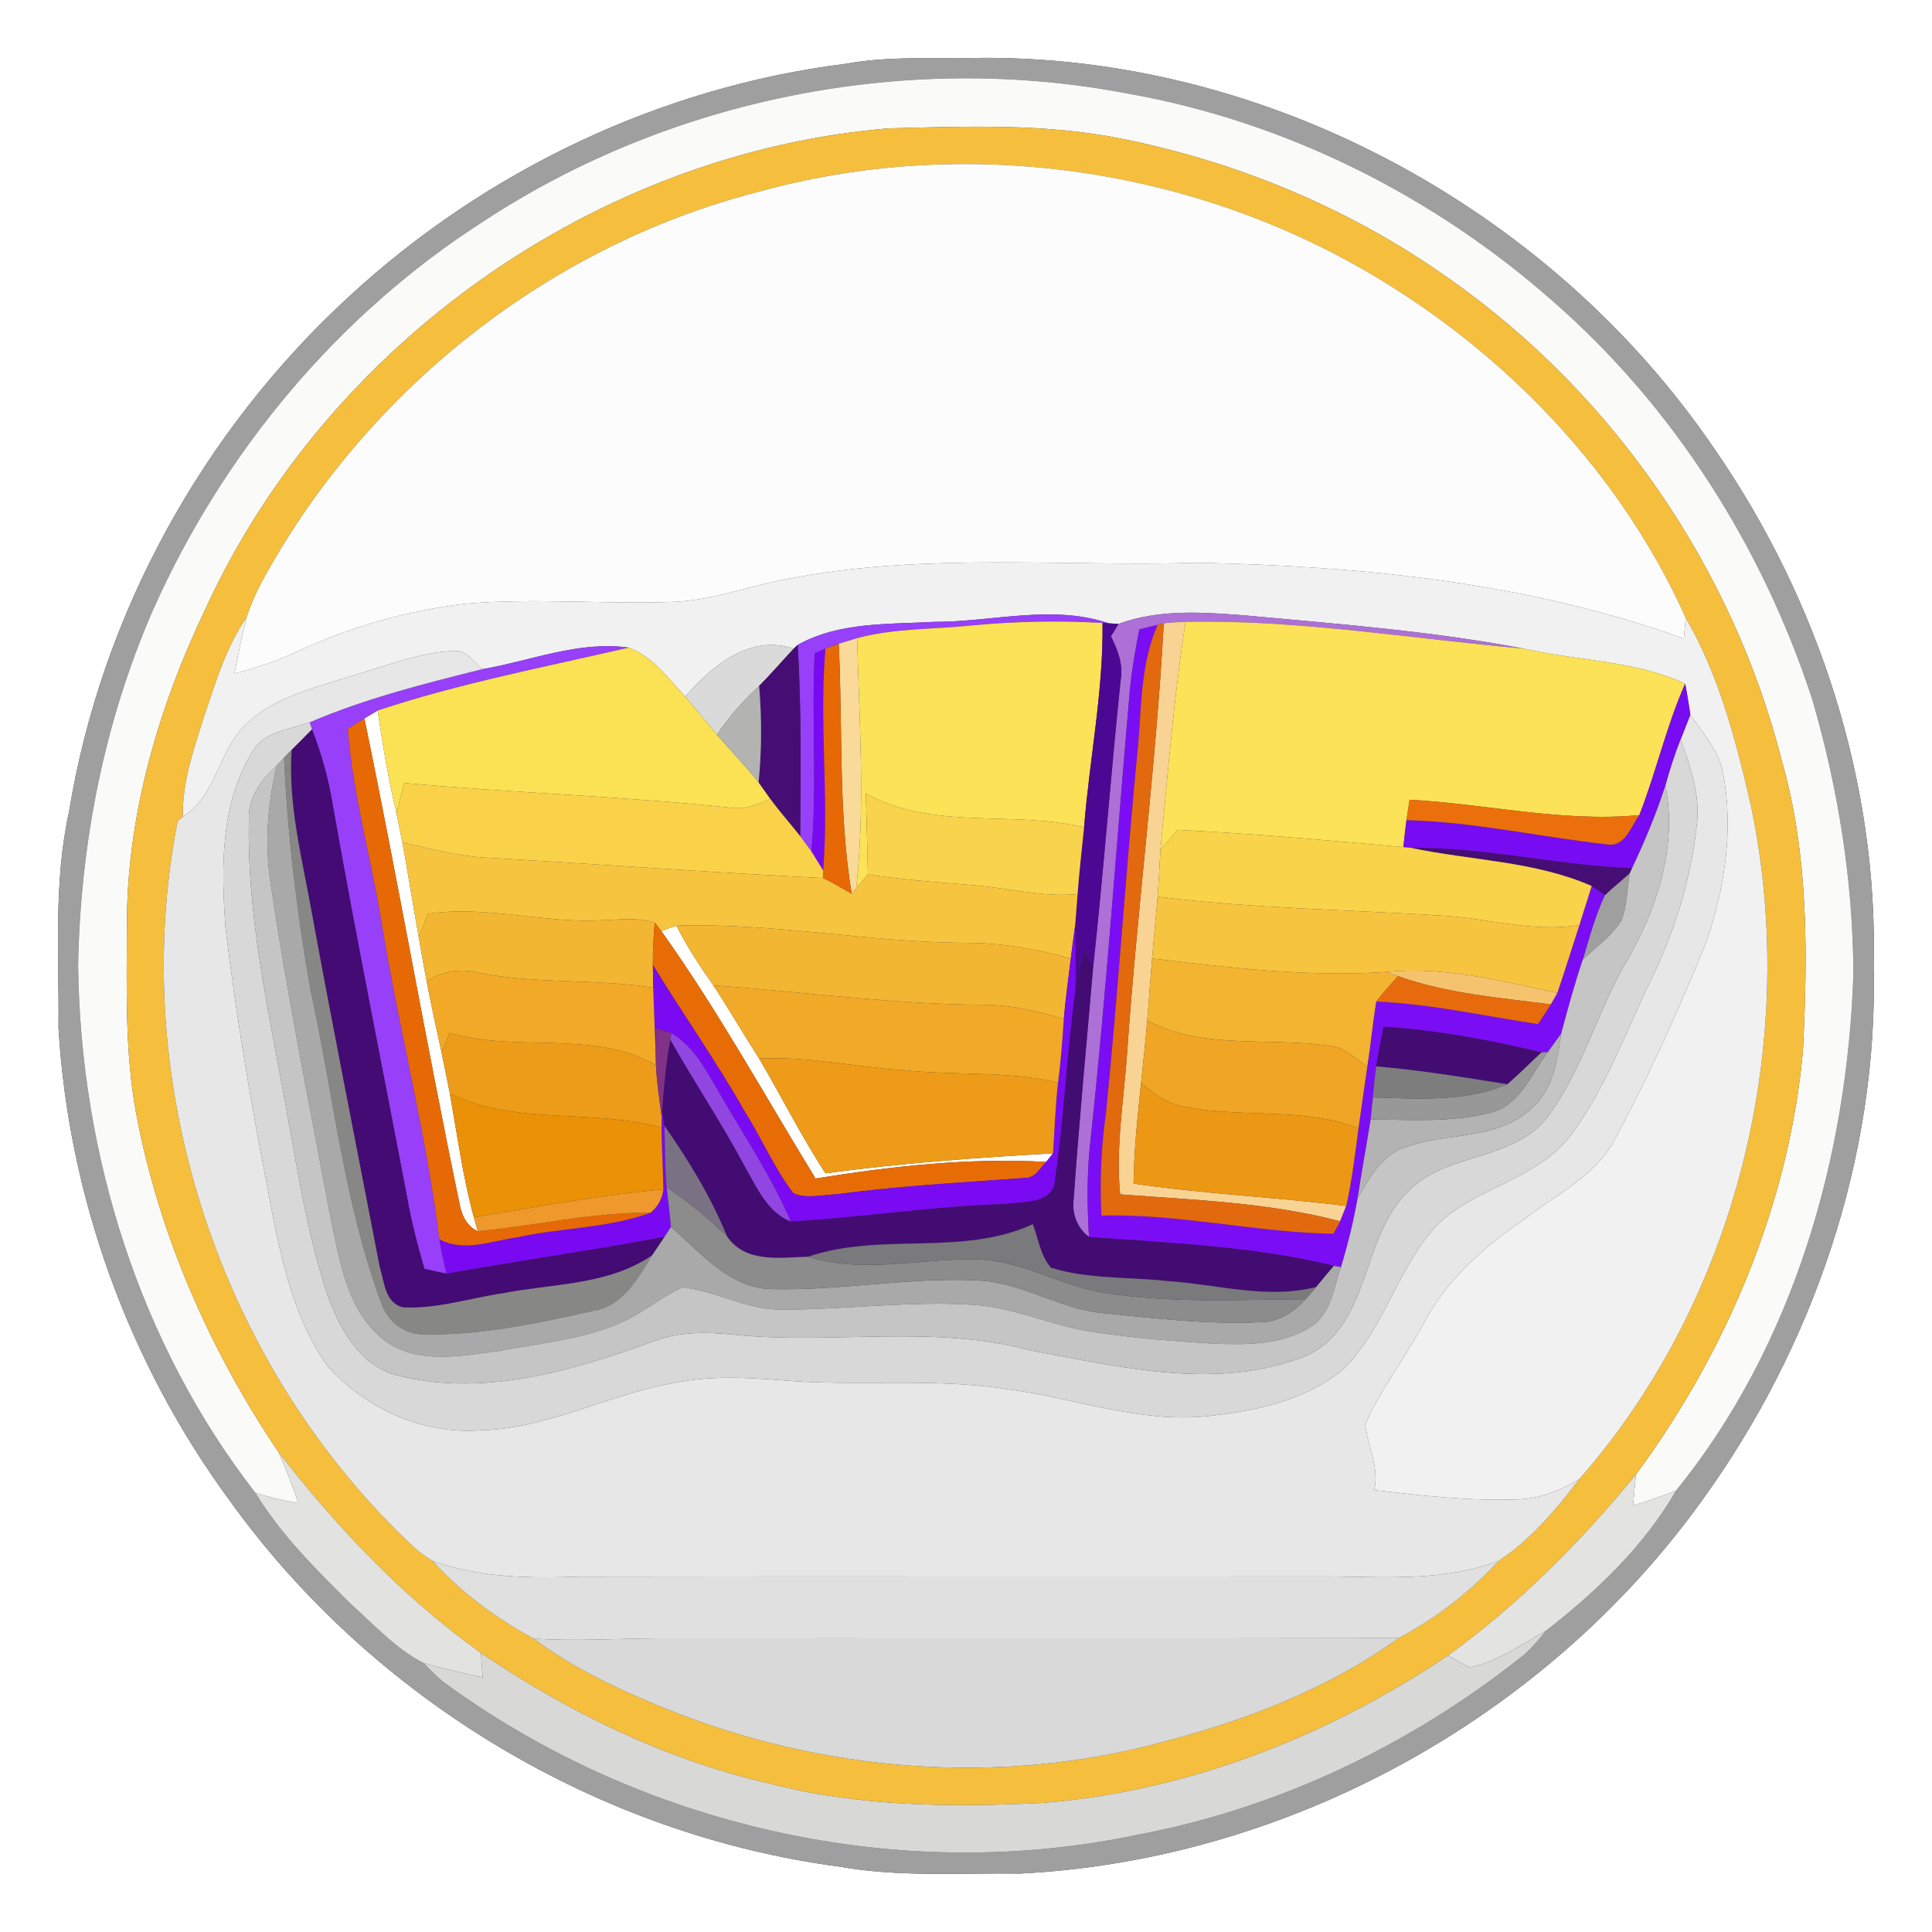 <?xml version="1.0" encoding="UTF-8" ?>
<!DOCTYPE svg PUBLIC "-//W3C//DTD SVG 1.1//EN" "http://www.w3.org/Graphics/SVG/1.1/DTD/svg11.dtd">
<svg width="250pt" height="250pt" viewBox="0 0 250 250" version="1.1" xmlns="http://www.w3.org/2000/svg">
<rect x="0" y="0" width="250" height="250" fill="#333333" stroke="none"/>
<g id="#ffffffff">
<path fill="#ffffff" opacity="1.00" d=" M 0.00 0.00 L 250.00 0.00 L 250.00 250.00 L 0.00 250.00 L 0.00 0.00 M 109.41 8.26 C 85.58 11.23 62.91 22.02 45.28 38.27 C 26.25 55.70 13.10 79.51 8.94 105.01 C 6.91 114.21 7.66 123.66 7.57 133.00 C 8.88 154.99 16.71 176.50 29.77 194.24 C 48.18 219.82 77.35 237.40 108.61 241.54 C 116.33 242.92 124.19 242.34 131.99 242.44 C 166.66 240.69 199.94 222.36 220.20 194.21 C 234.64 174.28 243.06 149.69 242.45 125.00 C 243.03 101.28 235.33 77.60 221.88 58.14 C 200.38 26.48 162.42 6.23 124.00 7.55 C 119.13 7.52 114.22 7.39 109.41 8.26 Z" />
<path fill="#ffffff" opacity="1.00" d=" M 47.15 92.96 C 47.58 92.71 48.44 92.20 48.87 91.94 C 49.52 96.41 50.26 100.86 51.31 105.25 C 51.55 106.51 51.82 107.76 52.07 109.02 C 52.82 113.09 53.45 117.18 54.18 121.25 C 54.52 123.16 54.84 125.08 55.21 126.99 C 55.80 130.07 56.47 133.14 57.14 136.20 C 57.51 137.97 57.87 139.73 58.21 141.51 C 59.17 146.86 59.89 152.27 61.32 157.53 C 61.44 157.98 61.70 158.87 61.82 159.32 C 60.39 158.66 59.72 157.22 59.46 155.75 C 55.11 134.87 51.48 113.84 47.15 92.96 Z" />
<path fill="#ffffff" opacity="1.00" d=" M 85.58 120.49 C 86.22 120.24 86.87 120.00 87.53 119.78 C 88.89 122.49 90.56 125.03 92.31 127.51 C 94.35 130.62 96.22 133.84 98.23 136.98 C 101.14 141.90 103.69 147.04 106.82 151.83 C 116.59 150.50 126.42 149.80 136.26 149.24 C 136.04 149.51 135.60 150.07 135.38 150.35 C 125.38 149.79 115.39 150.91 105.53 152.50 C 98.96 141.78 92.89 130.73 85.58 120.49 Z" />
</g>
<g id="#9f9f9fff">
<path fill="#9f9f9f" opacity="1.00" d=" M 109.41 8.26 C 114.22 7.39 119.13 7.52 124.00 7.55 C 162.42 6.23 200.38 26.48 221.88 58.14 C 235.33 77.60 243.03 101.28 242.45 125.00 C 243.06 149.69 234.64 174.28 220.20 194.21 C 199.94 222.36 166.66 240.69 131.99 242.44 C 124.19 242.34 116.33 242.92 108.61 241.54 C 77.35 237.40 48.18 219.82 29.77 194.24 C 16.71 176.50 8.88 154.99 7.57 133.00 C 7.66 123.66 6.91 114.21 8.94 105.01 C 13.10 79.51 26.25 55.70 45.28 38.27 C 62.91 22.02 85.58 11.23 109.41 8.26 M 62.61 28.61 C 43.79 40.65 28.91 58.50 19.83 78.86 C 13.49 93.37 10.38 109.20 10.11 125.00 C 10.42 149.35 18.02 173.83 33.04 193.16 C 36.35 198.61 40.92 203.12 45.42 207.58 C 48.41 210.26 51.19 213.33 54.80 215.20 C 55.62 216.03 56.44 216.88 57.35 217.63 C 82.79 236.31 116.29 243.97 147.24 237.41 C 165.49 233.98 182.68 225.73 197.16 214.17 C 198.24 213.22 199.16 212.11 200.07 211.00 C 206.56 205.96 212.75 200.06 216.88 192.89 C 232.04 174.19 239.03 149.86 239.83 126.04 C 239.78 113.99 237.86 101.97 234.48 90.42 C 228.05 70.77 216.59 52.64 200.98 39.01 C 185.49 25.33 166.32 15.71 145.93 12.11 C 117.43 6.63 86.87 12.68 62.61 28.61 Z" />
<path fill="#9f9f9f" opacity="1.00" d=" M 207.67 115.82 C 208.71 114.85 209.81 113.94 210.88 113.00 C 210.57 115.00 210.56 117.08 209.87 119.00 C 208.63 121.11 206.55 122.52 204.81 124.18 C 205.65 121.36 206.41 118.49 207.67 115.82 Z" />
</g>
<g id="#fafaf9ff">
<path fill="#fafaf9" opacity="1.00" d=" M 62.61 28.61 C 86.87 12.68 117.43 6.63 145.93 12.11 C 166.32 15.71 185.49 25.33 200.98 39.01 C 216.59 52.64 228.05 70.77 234.48 90.42 C 237.86 101.97 239.78 113.99 239.83 126.04 C 239.03 149.86 232.04 174.19 216.88 192.89 C 215.05 193.61 213.19 194.21 211.33 194.83 C 211.44 193.48 211.54 192.13 211.70 190.79 C 223.45 174.82 231.48 155.82 233.30 136.00 C 233.92 123.44 234.05 110.62 230.56 98.43 C 224.22 73.51 208.77 51.07 187.77 36.24 C 175.12 27.20 160.46 21.03 145.23 17.97 C 135.29 15.95 125.09 16.35 115.01 16.61 C 77.34 19.72 42.40 44.35 26.64 78.69 C 20.48 91.54 16.35 105.66 16.42 120.00 C 16.40 127.97 16.16 136.00 17.58 143.89 C 20.52 159.65 27.09 174.62 36.03 187.90 C 37.01 190.05 37.83 192.28 38.62 194.51 C 36.73 194.17 34.85 193.77 33.04 193.16 C 18.02 173.83 10.42 149.35 10.11 125.00 C 10.38 109.20 13.49 93.37 19.83 78.86 C 28.91 58.50 43.79 40.65 62.61 28.61 Z" />
</g>
<g id="#f5bf3dff">
<path fill="#f5bf3d" opacity="1.00" d=" M 26.64 78.69 C 42.40 44.35 77.34 19.72 115.01 16.61 C 125.09 16.35 135.29 15.95 145.23 17.97 C 160.46 21.03 175.12 27.20 187.77 36.24 C 208.77 51.07 224.22 73.51 230.56 98.43 C 234.05 110.62 233.92 123.44 233.30 136.00 C 231.48 155.82 223.45 174.82 211.70 190.79 C 204.55 199.51 196.54 207.59 187.38 214.21 C 171.81 224.66 153.80 231.77 135.02 233.29 C 123.06 233.88 110.91 233.79 99.25 230.71 C 85.95 227.62 73.50 221.52 62.23 213.89 C 52.17 206.70 43.59 197.63 36.03 187.90 C 27.09 174.62 20.52 159.65 17.58 143.89 C 16.16 136.00 16.40 127.97 16.42 120.00 C 16.35 105.66 20.48 91.54 26.64 78.69 M 97.98 24.86 C 70.71 31.89 46.97 50.90 33.68 75.67 C 33.00 77.03 32.37 78.44 31.91 79.90 C 29.28 83.67 27.97 88.12 26.50 92.43 C 25.15 96.73 23.56 101.09 23.66 105.68 C 23.49 105.82 23.15 106.10 22.99 106.24 C 16.34 140.08 28.44 176.84 53.67 200.31 C 54.39 200.95 55.17 201.50 56.01 201.99 C 59.67 206.11 64.23 209.41 69.05 212.04 C 74.22 215.89 80.13 218.66 86.08 221.08 C 106.28 229.27 129.15 231.16 150.26 225.46 C 161.11 222.68 171.85 218.54 180.99 211.97 C 185.82 209.42 190.25 205.97 193.96 201.96 C 198.10 199.21 201.36 195.34 204.35 191.41 C 224.81 168.11 232.87 134.83 226.64 104.57 C 224.70 96.12 222.53 87.51 218.13 79.95 C 209.08 59.76 192.49 43.27 173.00 33.01 C 150.19 21.06 122.81 17.92 97.98 24.86 Z" />
</g>
<g id="#fcfcfcff">
<path fill="#fcfcfc" opacity="1.00" d=" M 97.98 24.86 C 122.81 17.92 150.19 21.06 173.00 33.01 C 192.49 43.27 209.08 59.76 218.13 79.95 C 218.07 80.62 217.95 81.96 217.89 82.63 C 197.76 75.38 176.25 73.25 155.00 72.82 C 137.61 73.34 120.05 71.54 102.84 74.74 C 97.53 75.57 92.46 77.70 87.05 77.89 C 78.08 78.20 69.08 77.36 60.12 78.13 C 52.60 79.05 45.20 81.14 38.33 84.37 C 35.77 85.57 33.07 86.43 30.34 87.16 C 30.81 84.73 31.28 82.29 31.91 79.90 C 32.37 78.44 33.00 77.03 33.68 75.67 C 46.97 50.90 70.71 31.89 97.98 24.86 Z" />
</g>
<g id="#f1f1f1ff">
<path fill="#f1f1f1" opacity="1.00" d=" M 102.84 74.74 C 120.05 71.54 137.61 73.34 155.00 72.82 C 176.25 73.25 197.76 75.38 217.89 82.63 C 217.95 81.96 218.07 80.62 218.13 79.95 C 222.53 87.51 224.70 96.12 226.64 104.57 C 232.87 134.83 224.81 168.11 204.35 191.41 C 201.85 192.93 199.03 194.01 196.07 194.03 C 189.97 194.22 183.88 193.53 177.83 192.81 C 178.50 189.86 176.97 187.15 176.67 184.30 C 178.67 179.67 181.88 175.67 184.24 171.21 C 187.16 165.68 191.87 161.45 196.98 157.98 C 201.01 154.75 206.10 152.44 208.76 147.80 C 213.29 139.41 217.23 130.71 220.80 121.86 C 223.18 114.92 224.35 107.35 222.97 100.08 C 222.45 97.13 220.35 94.87 218.73 92.48 C 218.52 91.14 218.32 89.80 218.06 88.48 C 211.55 85.44 204.10 85.53 197.17 83.93 C 185.17 81.65 172.98 80.73 160.83 79.61 C 155.45 79.20 149.90 78.83 144.73 80.74 C 144.42 80.72 143.80 80.68 143.49 80.66 C 136.15 78.18 128.45 80.48 120.94 80.47 C 114.99 80.80 108.59 80.45 103.22 83.45 L 102.70 83.94 C 97.04 82.02 92.12 86.17 88.67 90.15 C 86.50 87.80 84.46 84.96 81.36 83.80 C 74.91 82.89 68.68 85.52 62.41 86.59 C 61.30 85.73 60.42 84.15 58.84 84.22 C 54.27 84.38 49.98 86.20 45.62 87.43 C 40.82 89.00 35.51 90.12 31.77 93.77 C 28.25 97.19 28.00 103.00 23.66 105.68 C 23.56 101.09 25.15 96.73 26.50 92.43 C 27.97 88.12 29.28 83.67 31.91 79.90 C 31.28 82.29 30.81 84.73 30.34 87.16 C 33.07 86.43 35.77 85.57 38.33 84.37 C 45.20 81.14 52.60 79.05 60.12 78.13 C 69.08 77.36 78.08 78.20 87.05 77.89 C 92.46 77.70 97.53 75.57 102.84 74.74 Z" />
</g>
<g id="#973ff9ff">
<path fill="#973ff9" opacity="1.00" d=" M 120.94 80.47 C 128.45 80.48 136.15 78.18 143.49 80.66 L 142.67 80.61 C 137.11 80.28 131.52 80.40 125.97 80.91 C 120.95 81.45 115.83 81.26 110.92 82.57 C 110.32 82.75 109.12 83.12 108.53 83.30 C 108.10 83.47 107.24 83.79 106.81 83.95 C 106.47 84.10 105.77 84.39 105.42 84.53 C 105.00 93.07 105.76 101.64 105.00 110.17 C 104.63 109.68 103.91 108.69 103.55 108.20 C 103.59 99.95 103.72 91.69 103.22 83.45 C 108.59 80.45 114.99 80.80 120.94 80.47 Z" />
<path fill="#973ff9" opacity="1.00" d=" M 62.41 86.59 C 68.68 85.52 74.91 82.89 81.36 83.80 C 70.49 86.32 59.47 88.42 48.87 91.94 C 48.44 92.20 47.58 92.71 47.15 92.96 C 46.62 93.31 45.55 93.99 45.01 94.33 C 45.65 102.87 48.07 111.14 49.41 119.58 C 51.64 133.22 55.15 146.64 56.85 160.36 C 57.11 161.86 57.44 163.34 57.78 164.82 C 56.82 164.62 55.86 164.41 54.91 164.18 C 54.14 161.51 53.42 158.83 52.90 156.10 C 49.62 138.75 46.10 121.45 43.04 104.06 C 42.50 100.75 41.58 97.51 40.38 94.38 L 40.07 93.47 C 47.26 90.39 54.84 88.48 62.41 86.59 Z" />
</g>
<g id="#ac70d6ff">
<path fill="#ac70d6" opacity="1.00" d=" M 144.73 80.74 C 149.90 78.83 155.45 79.20 160.83 79.61 C 172.98 80.73 185.17 81.65 197.17 83.93 C 182.60 82.65 168.08 80.17 153.41 80.46 C 152.47 80.49 151.53 80.55 150.59 80.65 L 149.80 80.86 C 149.21 81.01 148.02 81.31 147.43 81.45 C 146.87 84.35 146.36 87.26 146.13 90.20 C 144.47 109.21 143.19 128.24 141.15 147.21 C 140.64 151.48 140.66 155.79 140.92 160.07 C 139.33 158.88 138.67 156.98 138.94 155.04 C 139.63 145.11 140.59 135.18 141.44 125.26 C 142.79 112.86 143.72 100.41 145.01 88.00 C 145.36 86.00 144.65 84.10 143.75 82.35 C 144.07 81.81 144.40 81.27 144.73 80.74 Z" />
</g>
<g id="#f8d394ff">
<path fill="#f8d394" opacity="1.00" d=" M 150.59 80.65 C 151.53 80.55 152.47 80.49 153.41 80.46 C 151.90 90.23 151.11 100.10 150.17 109.94 C 150.04 111.97 149.94 114.00 149.80 116.03 C 149.58 118.70 149.30 121.36 149.08 124.03 C 148.87 126.71 148.67 129.38 148.45 132.06 C 148.22 134.78 147.94 137.48 147.65 140.19 C 147.20 144.51 146.74 148.82 146.68 153.16 C 155.82 154.50 165.06 154.90 174.21 156.05 C 174.02 156.55 173.62 157.54 173.42 158.04 C 164.13 155.59 154.47 155.28 144.94 154.55 C 144.34 148.36 145.45 142.21 145.86 136.05 C 147.15 117.56 149.59 99.16 150.59 80.65 Z" />
</g>
<g id="#fbe256ff">
<path fill="#fbe256" opacity="1.00" d=" M 110.92 82.57 C 115.83 81.26 120.95 81.45 125.97 80.91 C 131.52 80.40 137.11 80.28 142.67 80.61 C 142.78 89.49 140.98 98.24 140.28 107.06 C 130.97 104.82 120.72 107.51 112.04 102.68 C 112.15 106.18 112.23 109.67 112.31 113.16 C 111.93 113.61 111.17 114.51 110.79 114.96 C 112.00 104.22 111.17 93.35 110.92 82.57 Z" />
<path fill="#fbe256" opacity="1.00" d=" M 153.41 80.46 C 168.08 80.17 182.60 82.65 197.17 83.93 C 204.10 85.53 211.55 85.44 218.06 88.48 C 215.62 93.98 214.32 99.89 212.13 105.48 C 202.15 106.43 192.31 104.02 182.40 103.49 C 182.30 104.15 182.10 105.47 182.00 106.13 C 181.85 107.29 181.71 108.45 181.60 109.62 C 171.88 108.75 162.14 107.86 152.39 107.39 C 151.66 108.25 150.92 109.10 150.17 109.94 C 151.11 100.10 151.90 90.23 153.41 80.46 Z" />
</g>
<g id="#4c0892ff">
<path fill="#4c0892" opacity="1.00" d=" M 142.67 80.61 L 143.49 80.66 C 143.80 80.68 144.42 80.72 144.73 80.74 C 144.40 81.27 144.07 81.81 143.75 82.35 C 144.65 84.10 145.36 86.00 145.01 88.00 C 143.72 100.41 142.79 112.86 141.44 125.26 C 141.16 124.65 140.61 123.42 140.33 122.81 C 139.90 124.63 139.48 126.45 139.15 128.30 C 139.27 125.43 139.13 122.55 139.13 119.68 C 139.23 118.35 139.33 117.03 139.44 115.70 C 139.66 112.82 139.98 109.94 140.28 107.06 C 140.98 98.24 142.78 89.49 142.67 80.61 Z" />
</g>
<g id="#7b0df4ff">
<path fill="#7b0df4" opacity="1.00" d=" M 147.43 81.45 C 148.02 81.31 149.21 81.01 149.80 80.86 C 147.69 85.60 147.71 90.90 147.31 95.99 C 145.74 111.96 144.72 127.98 143.12 143.96 C 142.49 148.37 142.30 152.84 142.52 157.30 C 152.61 157.03 162.51 159.49 172.55 159.65 C 172.77 159.25 173.20 158.44 173.42 158.04 C 173.62 157.54 174.02 156.55 174.21 156.05 C 174.94 152.73 175.35 149.36 175.79 145.99 C 176.18 143.33 176.53 140.66 176.93 138.01 C 177.37 135.21 177.62 132.39 178.09 129.60 C 185.14 129.90 192.05 131.48 199.02 132.52 C 199.59 131.67 200.14 130.82 200.68 129.97 C 200.89 129.59 201.31 128.85 201.52 128.48 C 202.52 125.56 203.42 122.62 204.38 119.69 C 204.91 118.00 205.43 116.32 205.97 114.65 C 206.39 114.94 207.25 115.53 207.67 115.82 C 206.41 118.49 205.65 121.36 204.81 124.18 C 203.75 127.33 202.87 130.54 202.02 133.75 C 201.44 134.55 200.86 135.34 200.29 136.14 L 199.47 136.18 C 192.75 134.56 185.94 133.30 179.04 132.86 C 178.70 134.56 178.35 136.27 178.08 137.99 C 177.90 139.32 177.76 140.66 177.65 142.01 C 177.58 142.73 177.43 144.17 177.36 144.88 C 176.81 148.28 176.19 151.67 175.67 155.07 C 175.14 158.08 174.41 161.05 173.52 163.97 L 172.59 163.79 C 162.22 161.26 151.51 160.86 140.92 160.07 C 140.66 155.79 140.64 151.48 141.15 147.21 C 143.19 128.24 144.47 109.21 146.13 90.20 C 146.36 87.26 146.87 84.35 147.43 81.45 Z" />
</g>
<g id="#e3690fff">
<path fill="#e3690f" opacity="1.00" d=" M 149.80 80.86 L 150.59 80.65 C 149.59 99.16 147.15 117.56 145.86 136.05 C 145.45 142.21 144.34 148.36 144.94 154.55 C 154.47 155.28 164.13 155.59 173.42 158.04 C 173.20 158.44 172.77 159.25 172.55 159.65 C 162.51 159.49 152.61 157.03 142.52 157.30 C 142.30 152.84 142.49 148.37 143.12 143.96 C 144.72 127.98 145.74 111.96 147.31 95.99 C 147.71 90.90 147.69 85.60 149.80 80.86 Z" />
</g>
<g id="#dadadaff">
<path fill="#dadada" opacity="1.00" d=" M 88.67 90.15 C 92.12 86.17 97.04 82.02 102.70 83.94 C 101.20 85.54 99.78 87.21 98.23 88.76 C 96.18 90.66 94.33 92.75 92.78 95.07 C 91.40 93.45 90.05 91.78 88.67 90.15 Z" />
</g>
<g id="#f9da99ff">
<path fill="#f9da99" opacity="1.00" d=" M 108.53 83.30 C 109.12 83.12 110.32 82.75 110.92 82.57 C 111.17 93.35 112.00 104.22 110.79 114.96 L 110.21 115.68 C 108.44 104.99 109.07 94.09 108.53 83.30 Z" />
</g>
<g id="#e7e7e7ff">
<path fill="#e7e7e7" opacity="1.00" d=" M 45.62 87.43 C 49.98 86.20 54.27 84.38 58.84 84.22 C 60.42 84.15 61.30 85.73 62.41 86.59 C 54.84 88.48 47.26 90.39 40.07 93.47 C 37.39 94.42 33.96 94.67 32.52 97.51 C 28.49 104.20 28.64 112.42 29.17 119.95 C 30.52 131.17 32.39 142.33 34.56 153.42 C 36.06 161.45 37.57 169.87 42.32 176.71 C 47.19 182.21 54.62 185.60 62.02 185.09 C 70.75 184.91 78.58 180.50 87.05 178.99 C 91.76 177.97 96.61 178.23 101.37 178.62 C 110.96 179.43 120.64 178.25 130.18 179.74 C 138.84 180.82 147.30 184.16 156.13 183.26 C 162.20 182.63 168.57 181.31 173.48 177.47 C 179.25 172.15 180.77 163.80 186.24 158.24 C 191.22 153.60 198.78 152.61 203.09 147.12 C 207.61 141.15 210.17 134.04 213.38 127.35 C 216.60 120.85 218.84 113.82 219.58 106.59 C 220.02 102.81 218.71 99.16 217.48 95.66 C 217.90 94.60 218.31 93.54 218.73 92.48 C 220.35 94.87 222.45 97.13 222.97 100.08 C 224.35 107.35 223.18 114.92 220.80 121.86 C 217.23 130.71 213.29 139.41 208.76 147.80 C 206.10 152.44 201.01 154.75 196.98 157.98 C 191.87 161.45 187.16 165.68 184.24 171.21 C 181.88 175.67 178.67 179.67 176.67 184.30 C 176.97 187.15 178.50 189.86 177.83 192.81 C 183.88 193.53 189.97 194.22 196.07 194.03 C 199.03 194.01 201.85 192.93 204.35 191.41 C 201.36 195.34 198.10 199.21 193.96 201.96 C 186.94 204.65 179.35 204.06 172.00 203.99 C 139.67 204.03 107.33 203.96 75.00 204.02 C 68.62 204.24 62.09 204.19 56.01 201.99 C 55.17 201.50 54.39 200.95 53.67 200.31 C 28.44 176.84 16.34 140.08 22.99 106.24 C 23.15 106.10 23.49 105.82 23.66 105.68 C 28.00 103.00 28.25 97.19 31.77 93.77 C 35.51 90.12 40.82 89.00 45.62 87.43 Z" />
</g>
<g id="#fbe154ff">
<path fill="#fbe154" opacity="1.00" d=" M 48.87 91.94 C 59.47 88.42 70.49 86.32 81.36 83.80 C 84.46 84.96 86.50 87.80 88.67 90.15 C 90.05 91.78 91.40 93.45 92.78 95.07 C 94.55 97.14 96.44 99.10 98.16 101.22 C 98.54 101.75 99.30 102.83 99.68 103.37 C 98.09 104.09 96.42 104.79 94.64 104.53 C 80.56 103.02 66.40 102.62 52.31 101.32 C 51.96 102.62 51.63 103.93 51.31 105.25 C 50.26 100.86 49.52 96.41 48.87 91.94 Z" />
</g>
<g id="#460e74ff">
<path fill="#460e74" opacity="1.00" d=" M 102.70 83.94 L 103.22 83.45 C 103.72 91.69 103.59 99.95 103.55 108.20 C 102.27 106.57 100.89 105.04 99.68 103.37 C 99.30 102.83 98.54 101.75 98.16 101.22 C 98.58 97.08 98.58 92.90 98.23 88.76 C 99.78 87.21 101.20 85.54 102.70 83.94 Z" />
<path fill="#460e74" opacity="1.00" d=" M 182.58 109.71 C 192.21 109.60 201.61 111.99 211.19 112.34 L 210.88 113.00 C 209.81 113.94 208.71 114.85 207.67 115.82 C 207.25 115.53 206.39 114.94 205.97 114.65 C 198.63 111.42 190.35 111.36 182.58 109.71 Z" />
</g>
<g id="#7909f1ff">
<path fill="#7909f1" opacity="1.00" d=" M 105.42 84.53 C 105.77 84.39 106.47 84.10 106.81 83.95 C 105.99 93.50 107.28 103.09 106.52 112.64 C 106.14 112.02 105.38 110.79 105.00 110.17 C 105.76 101.64 105.00 93.07 105.42 84.53 Z" />
<path fill="#7909f1" opacity="1.00" d=" M 85.61 144.40 L 85.67 143.63 C 85.75 144.15 85.90 145.18 85.98 145.69 C 86.07 148.33 86.02 150.98 86.27 153.62 C 86.44 155.34 86.68 157.05 86.82 158.77 C 86.61 159.09 86.19 159.73 85.99 160.05 C 76.62 161.83 67.16 163.13 57.78 164.82 C 57.44 163.34 57.11 161.86 56.85 160.36 C 60.07 162.09 63.62 160.55 66.95 160.10 C 72.65 158.86 78.63 158.94 84.16 156.94 C 85.12 156.17 85.67 155.16 85.84 153.91 C 85.80 151.24 85.62 148.58 85.60 145.92 C 85.61 145.54 85.61 144.78 85.61 144.40 Z" />
</g>
<g id="#e76905ff">
<path fill="#e76905" opacity="1.00" d=" M 106.81 83.95 C 107.24 83.79 108.10 83.47 108.53 83.30 C 109.07 94.09 108.44 104.99 110.21 115.68 C 108.99 114.95 107.76 114.23 106.48 113.62 L 106.52 112.64 C 107.28 103.09 105.99 93.50 106.81 83.95 Z" />
<path fill="#e76905" opacity="1.00" d=" M 45.01 94.33 C 45.55 93.99 46.62 93.31 47.15 92.96 C 51.48 113.84 55.11 134.87 59.46 155.75 C 59.72 157.22 60.39 158.66 61.82 159.32 C 69.28 158.64 76.63 156.84 84.16 156.94 C 78.63 158.94 72.65 158.86 66.95 160.10 C 63.62 160.55 60.07 162.09 56.85 160.36 C 55.15 146.64 51.64 133.22 49.41 119.58 C 48.07 111.14 45.65 102.87 45.01 94.33 Z" />
</g>
<g id="#b3b3b2ff">
<path fill="#b3b3b2" opacity="1.00" d=" M 92.78 95.07 C 94.33 92.75 96.18 90.66 98.23 88.76 C 98.58 92.90 98.58 97.08 98.16 101.22 C 96.44 99.10 94.55 97.14 92.78 95.07 Z" />
</g>
<g id="#770bf1ff">
<path fill="#770bf1" opacity="1.00" d=" M 212.13 105.48 C 214.32 99.89 215.62 93.98 218.06 88.48 C 218.32 89.80 218.52 91.14 218.73 92.48 C 218.31 93.54 217.90 94.60 217.48 95.66 C 216.71 97.61 216.07 99.61 215.51 101.63 C 214.32 105.30 212.84 108.86 211.19 112.34 C 201.61 111.99 192.21 109.60 182.58 109.71 L 181.60 109.62 C 181.71 108.45 181.85 107.29 182.00 106.13 C 190.77 106.35 199.36 108.32 208.05 109.28 C 210.28 109.61 211.06 106.92 212.13 105.48 Z" />
</g>
<g id="#d8d8d8ff">
<path fill="#d8d8d8" opacity="1.00" d=" M 32.52 97.51 C 33.96 94.67 37.39 94.42 40.07 93.47 L 40.38 94.38 C 39.51 95.28 38.63 96.16 37.74 97.04 C 37.49 97.29 37.00 97.80 36.76 98.05 C 36.52 98.30 36.05 98.79 35.82 99.04 C 33.84 100.90 32.05 103.21 32.21 106.08 C 31.94 117.96 34.51 129.66 36.64 141.28 C 38.26 149.85 39.49 158.55 42.14 166.88 C 43.76 171.65 46.49 177.02 51.93 178.10 C 62.95 180.72 74.26 177.30 84.60 173.56 C 87.94 172.27 91.55 172.35 95.04 172.71 C 107.75 174.01 120.75 171.34 133.26 174.73 C 145.04 176.88 157.77 180.10 169.34 175.31 C 177.23 171.28 176.15 160.70 181.71 154.71 C 186.55 148.94 195.83 150.53 200.36 144.38 C 204.83 138.34 206.68 130.89 210.46 124.45 C 214.42 117.58 217.06 109.63 215.51 101.63 C 216.07 99.61 216.71 97.61 217.48 95.66 C 218.71 99.16 220.02 102.81 219.58 106.59 C 218.84 113.82 216.60 120.85 213.38 127.35 C 210.17 134.04 207.61 141.15 203.09 147.12 C 198.78 152.61 191.22 153.60 186.24 158.24 C 180.77 163.80 179.25 172.15 173.48 177.47 C 168.57 181.31 162.20 182.63 156.13 183.26 C 147.30 184.16 138.84 180.82 130.18 179.74 C 120.64 178.25 110.96 179.43 101.37 178.62 C 96.61 178.23 91.76 177.97 87.05 178.99 C 78.58 180.50 70.75 184.91 62.02 185.09 C 54.62 185.60 47.19 182.21 42.32 176.71 C 37.57 169.87 36.06 161.45 34.56 153.42 C 32.39 142.33 30.52 131.17 29.17 119.95 C 28.64 112.42 28.49 104.20 32.52 97.51 Z" />
</g>
<g id="#430b73ff">
<path fill="#430b73" opacity="1.00" d=" M 37.74 97.04 C 38.63 96.16 39.51 95.28 40.38 94.38 C 41.58 97.51 42.50 100.75 43.04 104.06 C 46.10 121.45 49.62 138.75 52.90 156.10 C 53.42 158.83 54.14 161.51 54.91 164.18 C 55.86 164.41 56.82 164.62 57.78 164.82 C 67.16 163.13 76.62 161.83 85.99 160.05 C 85.46 160.85 84.93 161.64 84.39 162.43 C 78.73 166.32 71.63 166.07 65.15 167.33 C 60.83 167.97 56.55 169.40 52.14 169.17 C 49.80 168.61 49.72 165.81 49.13 163.92 C 46.17 148.53 43.10 133.16 40.28 117.75 C 39.05 110.90 37.26 104.05 37.74 97.04 Z" />
</g>
<g id="#878786ff">
<path fill="#878786" opacity="1.00" d=" M 36.76 98.05 C 37.00 97.80 37.49 97.29 37.74 97.04 C 37.26 104.05 39.05 110.90 40.28 117.75 C 43.10 133.16 46.17 148.53 49.13 163.92 C 49.72 165.81 49.80 168.61 52.14 169.17 C 56.55 169.40 60.83 167.97 65.15 167.33 C 71.63 166.07 78.73 166.32 84.39 162.43 C 82.52 165.41 80.62 169.02 76.77 169.62 C 69.67 171.21 62.42 172.77 55.11 172.67 C 52.53 172.79 50.22 171.13 49.38 168.72 C 44.50 155.64 43.16 141.66 40.18 128.10 C 38.43 118.17 37.21 108.12 36.76 98.05 Z" />
</g>
<g id="#a9a9a9ff">
<path fill="#a9a9a9" opacity="1.00" d=" M 35.82 99.04 C 36.05 98.79 36.52 98.30 36.76 98.05 C 37.21 108.12 38.43 118.17 40.18 128.10 C 43.16 141.66 44.50 155.64 49.38 168.72 C 50.22 171.13 52.53 172.79 55.11 172.67 C 62.42 172.77 69.67 171.21 76.77 169.62 C 80.62 169.02 82.52 165.41 84.39 162.43 C 84.93 161.64 85.46 160.85 85.99 160.05 C 86.19 159.73 86.61 159.09 86.82 158.77 C 90.72 162.07 94.41 166.80 99.99 166.81 C 109.03 167.03 118.01 165.17 127.05 165.72 C 132.63 166.14 137.46 169.53 143.05 169.95 C 149.68 170.60 156.36 171.42 163.03 171.09 C 165.39 171.13 167.40 169.79 168.95 168.12 C 169.29 167.72 169.96 166.93 170.30 166.54 C 171.05 165.61 171.81 164.69 172.59 163.79 L 173.52 163.97 C 172.55 166.63 172.29 170.03 169.65 171.66 C 165.92 174.09 161.26 174.02 156.98 173.86 C 151.87 173.56 146.76 173.13 141.69 172.40 C 136.37 171.66 131.43 169.22 126.04 168.85 C 117.78 168.31 109.52 169.46 101.26 169.46 C 96.74 169.56 92.73 167.04 88.32 166.60 C 86.58 167.32 85.07 168.45 83.47 169.43 C 77.94 173.14 71.09 173.57 64.73 174.79 C 59.76 175.44 53.94 176.67 49.61 173.34 C 44.77 169.48 43.95 162.93 42.72 157.26 C 40.09 143.17 37.22 129.12 35.12 114.94 C 34.21 109.65 34.56 104.24 35.82 99.04 Z" />
</g>
<g id="#c5c5c5ff">
<path fill="#c5c5c5" opacity="1.00" d=" M 32.21 106.08 C 32.05 103.21 33.84 100.90 35.82 99.04 C 34.56 104.24 34.21 109.65 35.12 114.94 C 37.22 129.12 40.09 143.17 42.72 157.26 C 43.95 162.93 44.77 169.48 49.61 173.34 C 53.94 176.67 59.76 175.44 64.73 174.79 C 71.09 173.57 77.94 173.14 83.47 169.43 C 85.07 168.45 86.58 167.32 88.32 166.60 C 92.73 167.04 96.74 169.56 101.26 169.46 C 109.52 169.46 117.78 168.31 126.04 168.85 C 131.43 169.22 136.37 171.66 141.69 172.40 C 146.76 173.13 151.87 173.56 156.98 173.86 C 161.26 174.02 165.92 174.09 169.65 171.66 C 172.29 170.03 172.55 166.63 173.52 163.97 C 174.41 161.05 175.14 158.08 175.67 155.07 C 177.11 152.55 178.65 149.67 181.52 148.57 C 186.97 146.41 193.83 147.72 198.30 143.30 C 201.03 140.89 201.51 137.14 202.02 133.75 C 202.87 130.54 203.75 127.33 204.81 124.18 C 206.55 122.52 208.63 121.11 209.87 119.00 C 210.56 117.08 210.57 115.00 210.88 113.00 L 211.19 112.34 C 212.84 108.86 214.32 105.30 215.51 101.63 C 217.06 109.63 214.42 117.58 210.46 124.45 C 206.68 130.89 204.83 138.34 200.36 144.38 C 195.83 150.53 186.55 148.94 181.71 154.71 C 176.15 160.70 177.23 171.28 169.34 175.31 C 157.77 180.10 145.04 176.88 133.26 174.73 C 120.75 171.34 107.75 174.01 95.04 172.71 C 91.55 172.35 87.94 172.27 84.60 173.56 C 74.26 177.30 62.95 180.72 51.93 178.10 C 46.49 177.02 43.76 171.65 42.14 166.88 C 39.49 158.55 38.26 149.85 36.64 141.28 C 34.51 129.66 31.94 117.96 32.21 106.08 Z" />
</g>
<g id="#f9d24aff">
<path fill="#f9d24a" opacity="1.00" d=" M 52.31 101.32 C 66.40 102.62 80.56 103.02 94.64 104.53 C 96.42 104.79 98.09 104.09 99.68 103.37 C 100.89 105.04 102.27 106.57 103.55 108.20 C 103.91 108.69 104.63 109.68 105.00 110.17 C 105.38 110.79 106.14 112.02 106.52 112.64 L 106.48 113.62 C 91.97 112.90 77.48 111.82 62.97 110.99 C 59.26 110.80 55.67 109.81 52.07 109.02 C 51.82 107.76 51.55 106.51 51.31 105.25 C 51.63 103.93 51.96 102.62 52.31 101.32 Z" />
</g>
<g id="#f9d34bff">
<path fill="#f9d34b" opacity="1.00" d=" M 112.04 102.68 C 120.72 107.51 130.97 104.82 140.28 107.06 C 139.98 109.94 139.66 112.82 139.44 115.70 C 134.72 116.15 130.10 114.80 125.42 114.50 C 121.04 114.17 116.66 113.80 112.31 113.16 C 112.23 109.67 112.15 106.18 112.04 102.68 Z" />
</g>
<g id="#eb700bff">
<path fill="#eb700b" opacity="1.00" d=" M 182.40 103.49 C 192.31 104.02 202.15 106.43 212.13 105.48 C 211.06 106.92 210.28 109.61 208.05 109.28 C 199.36 108.32 190.77 106.35 182.00 106.13 C 182.10 105.47 182.30 104.15 182.40 103.49 Z" />
</g>
<g id="#f9d34aff">
<path fill="#f9d34a" opacity="1.00" d=" M 152.39 107.39 C 162.14 107.86 171.88 108.75 181.60 109.62 L 182.58 109.71 C 190.35 111.36 198.63 111.42 205.97 114.65 C 205.43 116.32 204.91 118.00 204.38 119.69 C 198.37 120.73 192.41 118.77 186.42 118.47 C 174.21 117.71 161.94 117.54 149.80 116.03 C 149.94 114.00 150.04 111.97 150.17 109.94 C 150.92 109.10 151.66 108.25 152.39 107.39 Z" />
</g>
<g id="#f7c43fff">
<path fill="#f7c43f" opacity="1.00" d=" M 52.07 109.02 C 55.67 109.81 59.26 110.80 62.97 110.99 C 77.48 111.82 91.97 112.90 106.48 113.62 C 107.76 114.23 108.99 114.95 110.21 115.68 L 110.79 114.96 C 111.17 114.51 111.93 113.61 112.31 113.16 C 116.66 113.80 121.04 114.17 125.42 114.50 C 130.10 114.80 134.72 116.15 139.44 115.70 C 139.33 117.03 139.23 118.35 139.13 119.68 C 138.94 121.13 138.73 122.57 138.56 124.03 C 134.15 122.80 129.61 122.00 125.03 122.01 C 112.49 121.95 100.08 119.39 87.53 119.78 C 86.87 120.00 86.22 120.24 85.58 120.49 C 85.36 120.21 84.93 119.65 84.72 119.38 C 82.51 118.68 80.17 119.01 77.91 119.08 C 70.37 119.51 62.93 117.13 55.40 118.24 C 55.09 118.99 54.49 120.50 54.18 121.25 C 53.45 117.18 52.82 113.09 52.07 109.02 Z" />
<path fill="#f7c43f" opacity="1.00" d=" M 149.80 116.03 C 161.94 117.54 174.21 117.71 186.42 118.47 C 192.41 118.77 198.37 120.73 204.38 119.69 C 203.42 122.62 202.52 125.56 201.52 128.48 C 194.26 126.97 186.89 124.98 179.41 125.77 C 169.27 126.45 159.13 125.22 149.08 124.03 C 149.30 121.36 149.58 118.70 149.80 116.03 Z" />
</g>
<g id="#f3b633ff">
<path fill="#f3b633" opacity="1.00" d=" M 55.40 118.24 C 62.93 117.13 70.37 119.51 77.91 119.08 C 80.17 119.01 82.51 118.68 84.72 119.38 C 84.58 121.20 84.46 123.03 84.48 124.86 C 84.49 125.60 84.52 127.08 84.53 127.81 C 77.07 126.63 69.45 127.36 62.02 125.89 C 59.65 125.29 57.25 125.62 55.21 126.99 C 54.84 125.08 54.52 123.16 54.18 121.25 C 54.49 120.50 55.09 118.99 55.40 118.24 Z" />
<path fill="#f3b633" opacity="1.00" d=" M 87.53 119.78 C 100.08 119.39 112.49 121.95 125.03 122.01 C 129.61 122.00 134.15 122.80 138.56 124.03 C 138.25 126.64 137.87 129.25 137.66 131.87 C 134.22 130.78 130.67 130.00 127.04 130.02 C 115.42 129.94 103.88 128.33 92.31 127.51 C 90.56 125.03 88.89 122.49 87.53 119.78 Z" />
</g>
<g id="#e86c05ff">
<path fill="#e86c05" opacity="1.00" d=" M 84.48 124.86 C 84.46 123.03 84.58 121.20 84.72 119.38 C 84.93 119.65 85.36 120.21 85.58 120.49 C 92.89 130.73 98.96 141.78 105.53 152.50 C 115.39 150.91 125.38 149.79 135.38 150.35 C 134.60 151.14 133.97 152.43 132.68 152.42 C 124.49 153.03 116.28 153.46 108.14 154.55 C 106.34 154.60 104.36 155.17 102.65 154.40 C 100.14 151.08 98.50 147.21 96.29 143.70 C 92.63 137.25 88.33 131.19 84.48 124.86 Z" />
</g>
<g id="#7a0af1ff">
<path fill="#7a0af1" opacity="1.00" d=" M 138.56 124.03 C 138.73 122.57 138.94 121.13 139.13 119.68 C 139.13 122.55 139.27 125.43 139.15 128.30 C 138.03 136.42 137.71 144.64 136.51 152.75 C 136.27 155.87 132.32 155.45 130.08 155.81 C 120.78 156.06 111.59 157.56 102.32 158.07 C 99.77 152.10 96.09 146.74 92.90 141.11 C 91.29 138.36 89.72 135.38 86.88 133.70 C 86.38 133.54 85.40 133.24 84.91 133.08 C 84.89 133.85 84.85 135.38 84.84 136.15 C 84.75 133.37 84.61 130.59 84.53 127.81 C 84.52 127.08 84.49 125.60 84.48 124.86 C 88.33 131.19 92.63 137.25 96.29 143.70 C 98.50 147.21 100.14 151.08 102.65 154.40 C 104.36 155.17 106.34 154.60 108.14 154.55 C 116.28 153.46 124.49 153.03 132.68 152.42 C 133.97 152.43 134.60 151.14 135.38 150.35 C 135.60 150.07 136.04 149.51 136.26 149.24 C 136.47 146.19 136.56 143.14 136.91 140.10 C 137.27 137.37 137.47 134.62 137.66 131.87 C 137.87 129.25 138.25 126.64 138.56 124.03 Z" />
</g>
<g id="#430c73ff">
<path fill="#430c73" opacity="1.00" d=" M 140.33 122.81 C 140.61 123.42 141.16 124.65 141.44 125.26 C 140.59 135.18 139.63 145.11 138.94 155.04 C 138.67 156.98 139.33 158.88 140.92 160.07 C 151.51 160.86 162.22 161.26 172.59 163.79 C 171.81 164.69 171.05 165.61 170.30 166.54 C 163.91 168.17 157.44 166.17 151.03 165.77 C 146.02 165.20 140.84 165.56 135.99 164.04 C 134.63 162.48 134.36 160.29 133.65 158.41 C 124.48 162.63 113.99 159.40 104.57 162.62 C 100.92 162.73 96.49 163.48 94.09 160.01 C 92.00 154.90 89.14 150.19 85.98 145.69 C 85.90 145.18 85.75 144.15 85.67 143.63 C 85.93 140.59 86.15 137.53 86.74 134.52 C 89.81 139.99 93.32 145.19 96.26 150.72 C 97.87 153.45 99.17 156.78 102.32 158.07 C 111.59 157.56 120.78 156.06 130.08 155.81 C 132.32 155.45 136.27 155.87 136.51 152.75 C 137.71 144.64 138.03 136.42 139.15 128.30 C 139.48 126.45 139.90 124.63 140.33 122.81 Z" />
<path fill="#430c73" opacity="1.00" d=" M 179.04 132.86 C 185.94 133.30 192.75 134.56 199.47 136.18 C 198.00 137.54 196.58 138.98 195.06 140.30 C 189.42 139.40 183.77 138.48 178.08 137.99 C 178.35 136.27 178.70 134.56 179.04 132.86 Z" />
</g>
<g id="#f3b431ff">
<path fill="#f3b431" opacity="1.00" d=" M 149.08 124.03 C 159.13 125.22 169.27 126.45 179.41 125.77 C 179.78 125.91 180.53 126.18 180.90 126.31 C 179.94 127.39 178.98 128.46 178.09 129.60 C 177.62 132.39 177.37 135.21 176.93 138.01 C 175.53 137.09 174.28 135.77 172.59 135.42 C 164.59 134.09 155.89 135.98 148.45 132.06 C 148.67 129.38 148.87 126.71 149.08 124.03 Z" />
</g>
<g id="#f1a927ff">
<path fill="#f1a927" opacity="1.00" d=" M 55.21 126.99 C 57.25 125.62 59.65 125.29 62.02 125.89 C 69.45 127.36 77.07 126.63 84.53 127.81 C 84.61 130.59 84.75 133.37 84.84 136.15 C 84.85 136.57 84.87 137.41 84.88 137.83 C 76.69 133.21 66.95 136.24 58.20 133.65 C 57.94 134.29 57.41 135.57 57.14 136.20 C 56.47 133.14 55.80 130.07 55.21 126.99 Z" />
</g>
<g id="#f5c36eff">
<path fill="#f5c36e" opacity="1.00" d=" M 179.41 125.77 C 186.89 124.98 194.26 126.97 201.52 128.48 C 201.31 128.85 200.89 129.59 200.68 129.97 C 194.05 129.11 187.24 128.58 180.90 126.31 C 180.53 126.18 179.78 125.91 179.41 125.77 Z" />
</g>
<g id="#f1a928ff">
<path fill="#f1a928" opacity="1.00" d=" M 92.31 127.51 C 103.88 128.33 115.42 129.94 127.04 130.02 C 130.67 130.00 134.22 130.78 137.66 131.87 C 137.47 134.62 137.27 137.37 136.91 140.10 C 130.30 138.52 123.44 139.21 116.73 138.46 C 110.55 138.08 104.44 136.64 98.23 136.98 C 96.22 133.84 94.35 130.62 92.31 127.51 Z" />
</g>
<g id="#e76b0cff">
<path fill="#e76b0c" opacity="1.00" d=" M 178.09 129.60 C 178.98 128.46 179.94 127.39 180.90 126.31 C 187.24 128.58 194.05 129.11 200.68 129.97 C 200.14 130.82 199.59 131.67 199.02 132.52 C 192.05 131.48 185.14 129.90 178.09 129.60 Z" />
</g>
<g id="#f0a524ff">
<path fill="#f0a524" opacity="1.00" d=" M 148.45 132.06 C 155.89 135.98 164.59 134.09 172.59 135.42 C 174.28 135.77 175.53 137.09 176.93 138.01 C 176.53 140.66 176.18 143.33 175.79 145.99 C 168.22 143.06 159.87 144.92 152.10 142.92 C 150.41 142.41 149.07 141.19 147.65 140.19 C 147.94 137.48 148.22 134.78 148.45 132.06 Z" />
</g>
<g id="#ed9c1aff">
<path fill="#ed9c1a" opacity="1.00" d=" M 58.20 133.65 C 66.95 136.24 76.69 133.21 84.88 137.83 C 84.98 140.03 85.32 142.21 85.61 144.40 C 85.61 144.78 85.61 145.54 85.60 145.92 C 76.60 143.44 66.77 145.66 58.21 141.51 C 57.87 139.73 57.51 137.97 57.14 136.20 C 57.41 135.57 57.94 134.29 58.20 133.65 Z" />
</g>
<g id="#823286ff">
<path fill="#823286" opacity="1.00" d=" M 84.91 133.08 C 85.40 133.24 86.38 133.54 86.88 133.70 L 86.74 134.52 C 86.15 137.53 85.93 140.59 85.67 143.63 L 85.61 144.40 C 85.32 142.21 84.98 140.03 84.88 137.83 C 84.87 137.41 84.85 136.57 84.84 136.15 C 84.85 135.38 84.89 133.85 84.91 133.08 Z" />
</g>
<g id="#9246e1ff">
<path fill="#9246e1" opacity="1.00" d=" M 86.88 133.70 C 89.72 135.38 91.29 138.36 92.90 141.11 C 96.09 146.74 99.77 152.10 102.32 158.07 C 99.17 156.78 97.87 153.45 96.26 150.72 C 93.32 145.19 89.81 139.99 86.74 134.52 L 86.88 133.70 Z" />
</g>
<g id="#b3b3b3ff">
<path fill="#b3b3b3" opacity="1.00" d=" M 200.29 136.14 C 200.86 135.34 201.44 134.55 202.02 133.75 C 201.51 137.14 201.03 140.89 198.30 143.30 C 193.83 147.72 186.97 146.41 181.52 148.57 C 178.65 149.67 177.11 152.55 175.67 155.07 C 176.19 151.67 176.81 148.28 177.36 144.88 C 182.53 144.85 187.82 145.31 192.87 143.97 C 196.70 143.04 198.12 138.97 200.29 136.14 Z" />
</g>
<g id="#ed9b18ff">
<path fill="#ed9b18" opacity="1.00" d=" M 98.23 136.98 C 104.44 136.64 110.55 138.08 116.73 138.46 C 123.44 139.21 130.30 138.52 136.91 140.10 C 136.56 143.14 136.47 146.19 136.26 149.24 C 126.42 149.80 116.59 150.50 106.82 151.83 C 103.69 147.04 101.14 141.90 98.23 136.98 Z" />
</g>
<g id="#989898ff">
<path fill="#989898" opacity="1.00" d=" M 199.47 136.18 L 200.29 136.14 C 198.12 138.97 196.70 143.04 192.87 143.97 C 187.82 145.31 182.53 144.85 177.36 144.88 C 177.43 144.17 177.58 142.73 177.65 142.01 C 183.47 142.16 189.57 142.64 195.06 140.30 C 196.58 138.98 198.00 137.54 199.47 136.18 Z" />
</g>
<g id="#7d7d7dff">
<path fill="#7d7d7d" opacity="1.00" d=" M 178.08 137.99 C 183.77 138.48 189.42 139.40 195.06 140.30 C 189.57 142.64 183.47 142.16 177.65 142.01 C 177.76 140.66 177.90 139.32 178.08 137.99 Z" />
</g>
<g id="#ec9814ff">
<path fill="#ec9814" opacity="1.00" d=" M 147.65 140.19 C 149.07 141.19 150.41 142.41 152.10 142.92 C 159.87 144.92 168.22 143.06 175.79 145.99 C 175.35 149.36 174.94 152.73 174.21 156.05 C 165.06 154.90 155.82 154.50 146.68 153.16 C 146.74 148.82 147.20 144.51 147.65 140.19 Z" />
</g>
<g id="#ea9107ff">
<path fill="#ea9107" opacity="1.00" d=" M 58.21 141.51 C 66.77 145.66 76.60 143.44 85.60 145.92 C 85.62 148.58 85.80 151.24 85.84 153.91 C 77.59 154.61 69.47 156.19 61.32 157.53 C 59.89 152.27 59.17 146.86 58.21 141.51 Z" />
</g>
<g id="#7a7283ff">
<path fill="#7a7283" opacity="1.00" d=" M 85.98 145.69 C 89.14 150.19 92.00 154.90 94.09 160.01 C 91.68 157.65 89.03 155.55 86.27 153.62 C 86.02 150.98 86.07 148.33 85.98 145.69 Z" />
</g>
<g id="#ef982bff">
<path fill="#ef982b" opacity="1.00" d=" M 61.32 157.53 C 69.47 156.19 77.59 154.61 85.84 153.91 C 85.67 155.16 85.12 156.17 84.16 156.94 C 76.63 156.84 69.28 158.64 61.82 159.32 C 61.70 158.87 61.44 157.98 61.32 157.53 Z" />
</g>
<g id="#8c8c8cff">
<path fill="#8c8c8c" opacity="1.00" d=" M 86.27 153.62 C 89.03 155.55 91.68 157.65 94.09 160.01 C 96.49 163.48 100.92 162.73 104.57 162.62 C 111.61 164.83 118.87 162.88 126.04 162.96 C 132.00 162.94 137.15 166.42 142.93 167.29 C 151.53 168.68 160.28 168.16 168.95 168.12 C 167.40 169.79 165.39 171.13 163.03 171.09 C 156.36 171.42 149.68 170.60 143.05 169.95 C 137.46 169.53 132.63 166.14 127.05 165.72 C 118.01 165.17 109.03 167.03 99.99 166.81 C 94.41 166.80 90.72 162.07 86.82 158.77 C 86.68 157.05 86.44 155.34 86.27 153.62 Z" />
</g>
<g id="#7a797bff">
<path fill="#7a797b" opacity="1.00" d=" M 104.57 162.62 C 113.99 159.40 124.48 162.63 133.65 158.41 C 134.36 160.29 134.63 162.48 135.99 164.04 C 140.84 165.56 146.02 165.20 151.03 165.77 C 157.44 166.17 163.91 168.17 170.30 166.54 C 169.96 166.93 169.29 167.72 168.95 168.12 C 160.28 168.16 151.53 168.68 142.93 167.29 C 137.15 166.42 132.00 162.94 126.04 162.96 C 118.87 162.88 111.61 164.83 104.57 162.62 Z" />
</g>
<g id="#e2e2e1ff">
<path fill="#e2e2e1" opacity="1.00" d=" M 36.03 187.90 C 43.59 197.63 52.17 206.70 62.23 213.89 C 62.30 214.94 62.38 216.00 62.46 217.06 C 59.90 216.48 57.32 215.94 54.80 215.20 C 51.19 213.33 48.41 210.26 45.42 207.58 C 40.92 203.12 36.35 198.61 33.04 193.16 C 34.85 193.77 36.73 194.17 38.62 194.51 C 37.83 192.28 37.01 190.05 36.03 187.90 Z" />
</g>
<g id="#e3e3e2ff">
<path fill="#e3e3e2" opacity="1.00" d=" M 187.38 214.21 C 196.54 207.59 204.55 199.51 211.70 190.79 C 211.54 192.13 211.44 193.48 211.33 194.83 C 213.19 194.21 215.05 193.61 216.88 192.89 C 212.75 200.06 206.56 205.96 200.07 211.00 C 196.87 212.76 193.80 215.04 190.16 215.75 C 189.21 215.27 188.29 214.76 187.38 214.21 Z" />
</g>
<g id="#e0e0e0ff">
<path fill="#e0e0e0" opacity="1.00" d=" M 56.01 201.99 C 62.09 204.19 68.62 204.24 75.00 204.02 C 107.33 203.96 139.67 204.03 172.00 203.99 C 179.35 204.06 186.94 204.65 193.96 201.96 C 190.25 205.97 185.82 209.42 180.99 211.97 C 149.00 212.04 117.00 211.98 85.01 212.00 C 79.69 212.04 74.37 212.38 69.05 212.04 C 64.23 209.41 59.67 206.11 56.01 201.99 Z" />
</g>
<g id="#d8d8d7ff">
<path fill="#d8d8d7" opacity="1.00" d=" M 190.16 215.75 C 193.80 215.04 196.87 212.76 200.07 211.00 C 199.16 212.11 198.24 213.22 197.16 214.17 C 182.68 225.73 165.49 233.98 147.24 237.41 C 116.29 243.97 82.79 236.31 57.35 217.63 C 56.44 216.88 55.62 216.03 54.80 215.20 C 57.32 215.94 59.90 216.48 62.46 217.06 C 62.38 216.00 62.30 214.94 62.23 213.89 C 73.50 221.52 85.95 227.62 99.25 230.71 C 110.91 233.79 123.06 233.88 135.02 233.29 C 153.80 231.77 171.81 224.66 187.38 214.21 C 188.29 214.76 189.21 215.27 190.16 215.75 Z" />
</g>
<g id="#d9d9d9ff">
<path fill="#d9d9d9" opacity="1.00" d=" M 69.05 212.04 C 74.37 212.38 79.69 212.04 85.01 212.00 C 117.00 211.98 149.00 212.04 180.99 211.97 C 171.85 218.54 161.11 222.68 150.26 225.46 C 129.15 231.16 106.28 229.27 86.08 221.08 C 80.13 218.66 74.22 215.89 69.05 212.04 Z" />
</g>
</svg>
